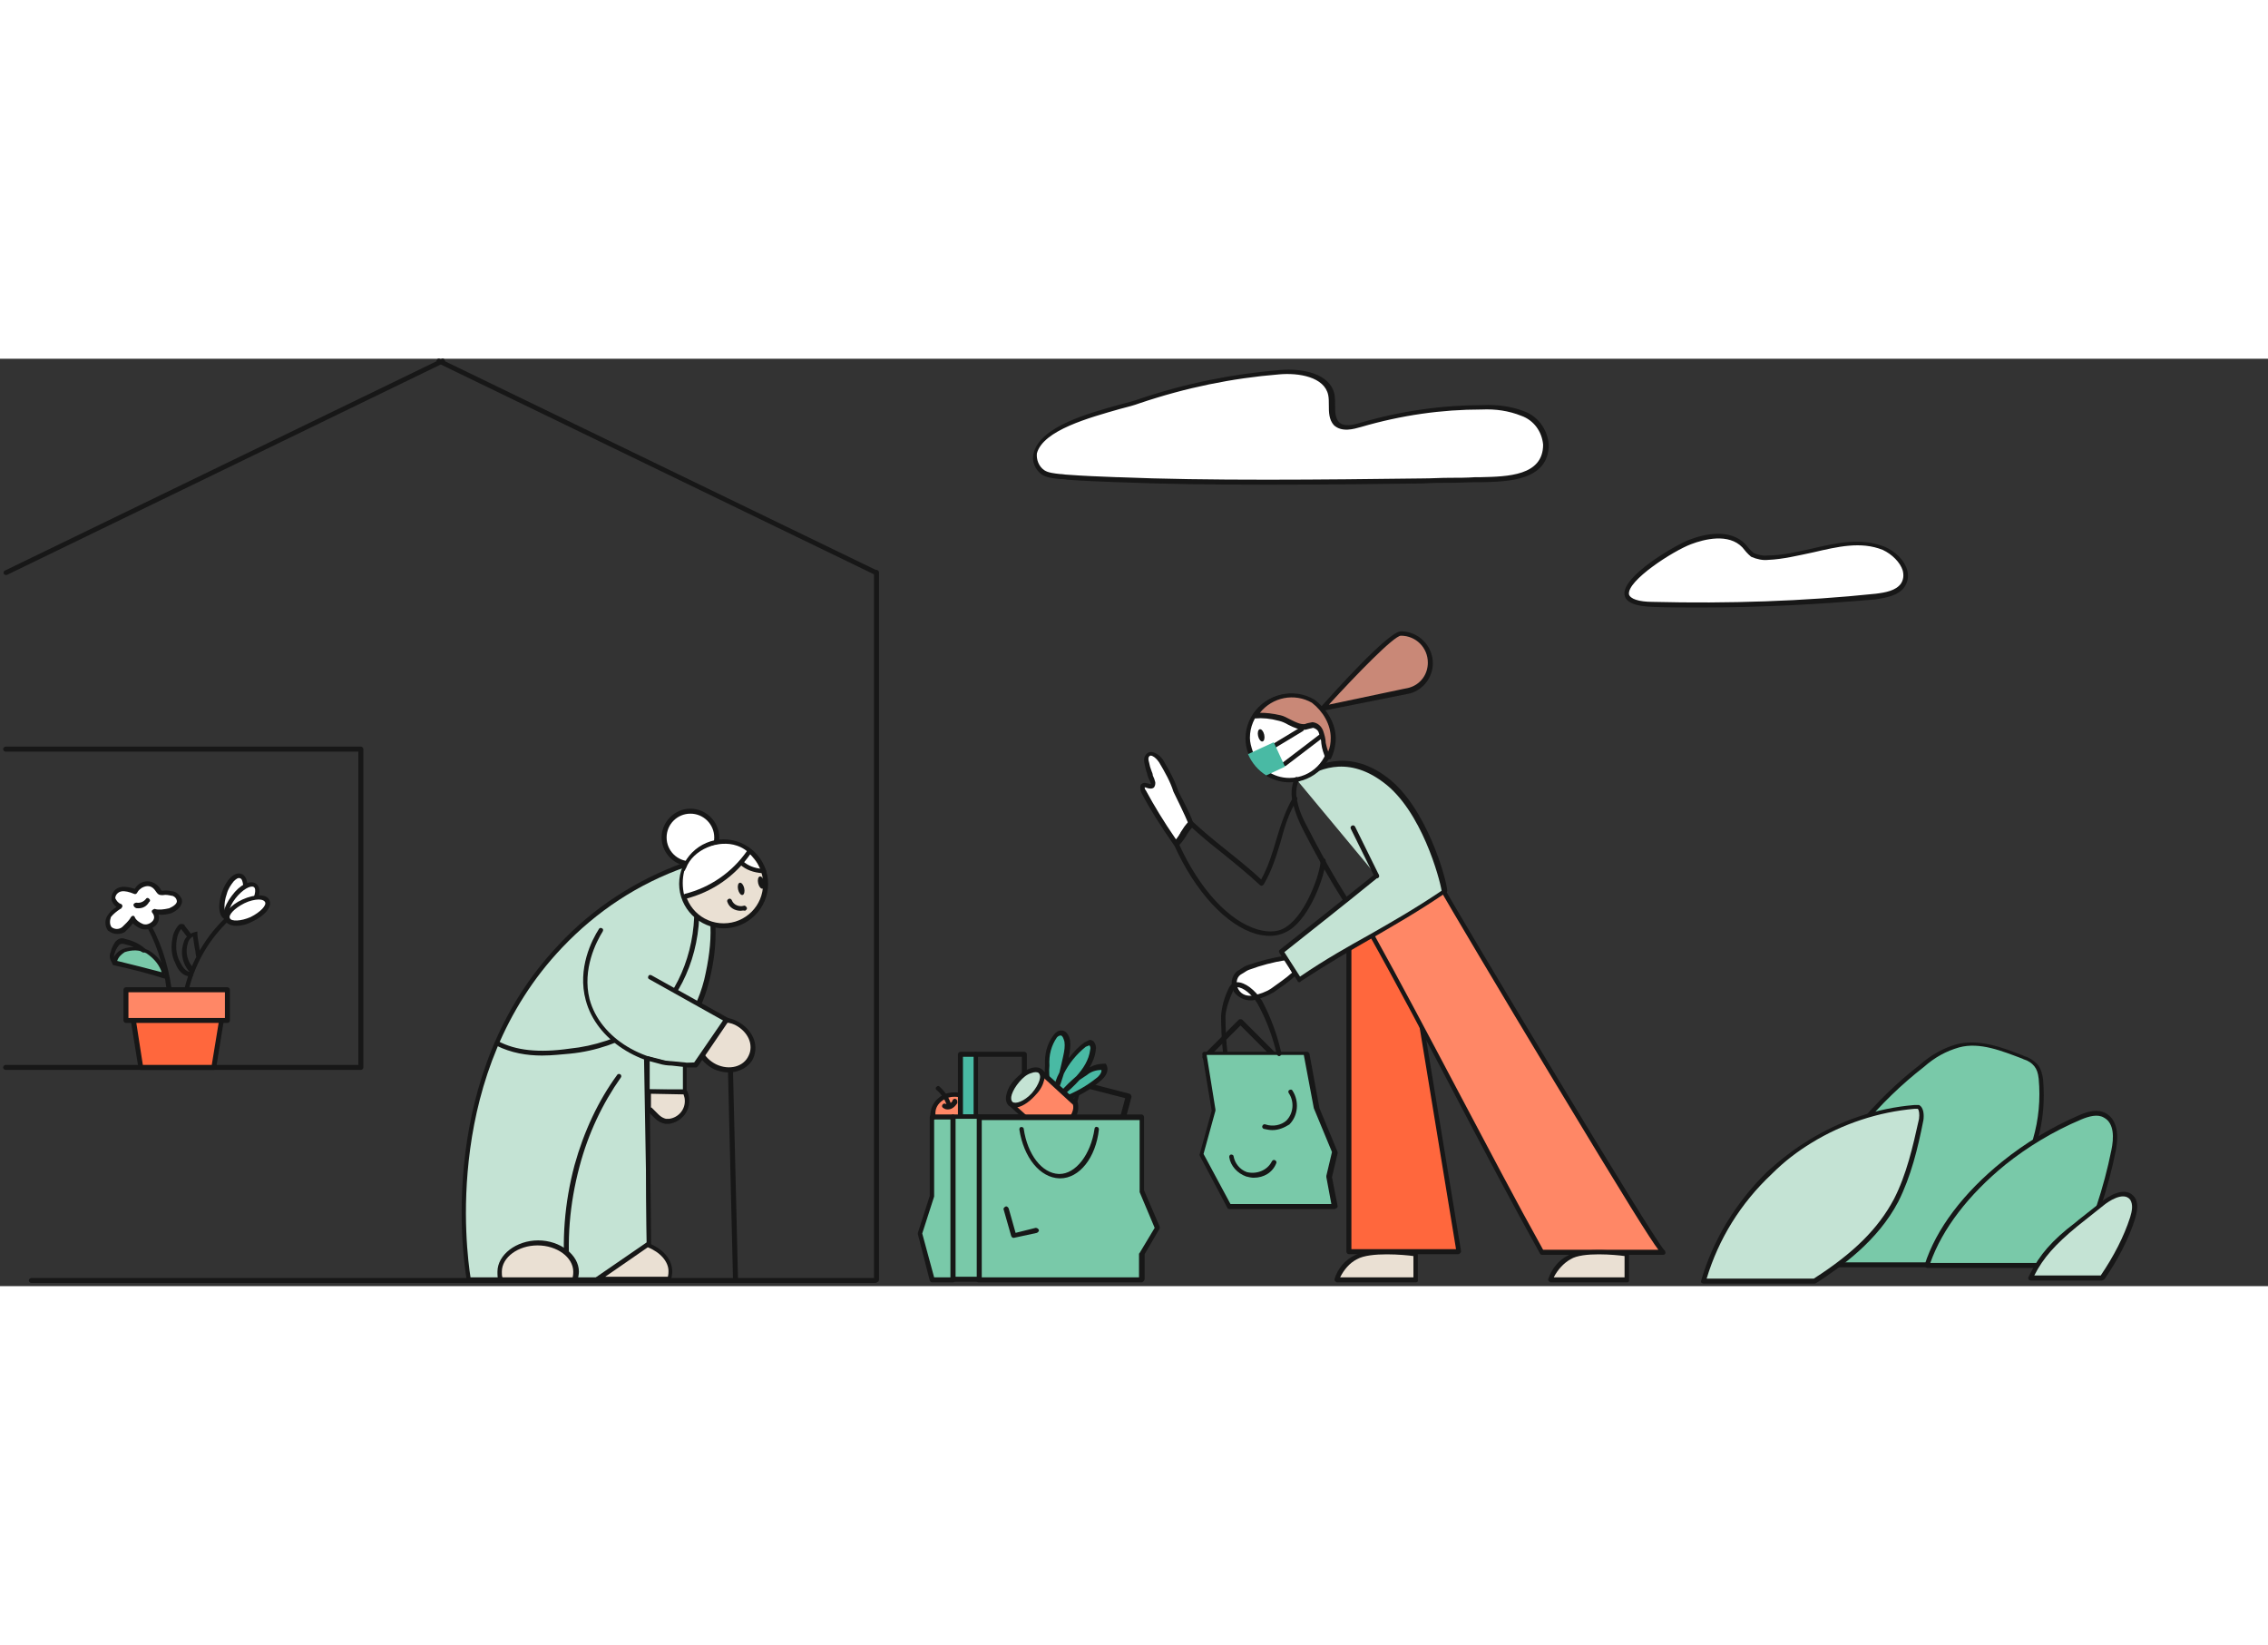 <svg width="342" height="248" viewBox="0 0 362 148" fill="none" xmlns="http://www.w3.org/2000/svg">
<rect x="0" y="0" width="362" height="148" fill="#333333" stroke="none"/>
<g id="neighbour 1">
<g>
<g id="Page 1">
<g id="Artboard">
<g id="neighbour">
<g id="groceries">
<path id="Shape" d="M163.5 121.4H155.7C155.5 121.4 155.3 121.2 155.3 121V111C155.3 110.8 155.5 110.6 155.7 110.6H163.5C163.7 110.6 163.9 110.8 163.9 111V121C163.9 121.2 163.7 121.4 163.5 121.4ZM156.1 120.6H163.1V111.4H156.1V120.6Z" fill="#171717"/>
<path id="Shape_2" d="M178.2 125.2C178.1 125.2 178.1 125.2 178.2 125.2L170.4 123.2C170.3 123.2 170.2 123.1 170.2 123C170.2 122.9 170.1 122.8 170.2 122.7L172.1 115.6C172.2 115.4 172.4 115.3 172.6 115.3L180.3 117.3C180.5 117.4 180.6 117.6 180.6 117.8L178.7 124.9C178.5 125 178.3 125.2 178.2 125.2ZM170.9 122.5L177.9 124.3L179.6 118L172.6 116.2L170.9 122.5Z" fill="#171717"/>
<g id="Group">
<path id="Path" d="M167.3 115.7C167.2 114.8 167.1 113.8 167.2 112.9C167.1 111.2 167.5 109.6 168.5 108.2C168.7 107.9 169 107.7 169.4 107.7C170 107.7 170.3 108.4 170.4 109C170.5 109.8 170.4 110.6 170.2 111.4C169.8 113.3 169.3 115.1 168.6 116.9C169.2 114 170.8 111.4 173.2 109.5C173.4 109.4 173.6 109.3 173.8 109.2C174.3 109.2 174.5 109.9 174.4 110.4C174 113.3 171.7 115.4 169.5 117.4C170.6 116.1 171.9 114.9 173.3 114C174.1 113.4 175.1 113.1 176.1 113.1C176.5 113.8 175.9 114.6 175.3 115.1C173.7 116.4 171.9 117.4 169.9 118.2" fill="#49BAA4"/>
<path id="Path_2" d="M170 118.5L169.7 117.8C171.8 117 173.5 116 175 114.8C175.2 114.7 175.9 114 175.8 113.5C174.9 113.5 174.1 113.8 173.5 114.3C173.1 114.6 172.7 114.8 172.3 115.1C171.5 116 170.6 116.8 169.7 117.6L169.2 117.1C170 116.1 170.9 115.3 171.8 114.5C172.9 113.3 173.8 111.9 174 110.3C174.1 110 174 109.7 173.9 109.6C173.9 109.6 173.9 109.6 173.8 109.6L173.3 109.8C171.8 111 170.6 112.5 169.8 114.1C169.5 115.1 169.2 116 168.8 117L168.1 116.8C168.3 115.8 168.6 114.8 169.1 113.9C169.3 113.1 169.5 112.2 169.7 111.3C169.9 110.4 170 109.7 169.9 109C169.8 108.6 169.6 108 169.3 108C169.1 108 168.9 108.1 168.7 108.3C167.8 109.6 167.4 111.1 167.5 112.8C167.4 113.7 167.5 114.6 167.6 115.6L166.9 115.7C166.8 114.7 166.7 113.7 166.8 112.8C166.7 111 167.1 109.3 168.2 107.9C168.5 107.5 168.9 107.2 169.4 107.2C170.1 107.2 170.6 107.8 170.8 108.8C170.9 109.6 170.8 110.4 170.6 111.4C170.6 111.5 170.6 111.6 170.6 111.6C171.3 110.7 172.1 109.8 173.1 109.1L173.9 108.7C174.2 108.7 174.4 108.8 174.6 109C174.9 109.4 175 109.9 174.9 110.3C174.8 111.3 174.4 112.3 173.9 113.1C174.6 112.7 175.4 112.5 176.3 112.5H176.5L176.6 112.7C177 113.4 176.7 114.4 175.7 115.2C174 116.7 172.2 117.7 170 118.5Z" fill="#171717"/>
</g>
<g id="Group_2">
<path id="Path_3" d="M166.2 113.9L171.4 118.6C172.1 119.2 171.6 120.9 170.3 122.4C169 123.9 167.4 124.5 166.7 123.8L161.5 119.1L166.2 113.9Z" fill="#FF8766"/>
<path id="Shape_3" d="M167.5 124.5C167.1 124.5 166.7 124.4 166.5 124.1L161.3 119.4C161.2 119.3 161.2 119.2 161.2 119.1C161.2 119 161.2 118.9 161.3 118.8L166 113.6C166.1 113.4 166.4 113.4 166.5 113.6L171.7 118.3C172 118.5 172.1 118.8 172.1 119.3C172.2 120.2 171.6 121.5 170.6 122.7C169.6 123.7 168.5 124.4 167.5 124.5ZM162 119.1L166.9 123.5C167 123.6 167.2 123.7 167.5 123.7C168.2 123.7 169.2 123.1 170 122.1C170.8 121.1 171.4 120 171.3 119.3C171.3 119.1 171.2 118.9 171.1 118.9L166.2 114.4L162 119.1Z" fill="#171717"/>
</g>
<g id="Group_3">
<path id="Oval" d="M164.966 117.403C166.264 115.97 166.751 114.298 166.055 113.668C165.359 113.037 163.743 113.688 162.446 115.121C161.148 116.554 160.661 118.227 161.357 118.857C162.053 119.487 163.669 118.836 164.966 117.403Z" fill="#C4E3D4"/>
<path id="Shape_4" d="M162 119.5C161.6 119.5 161.3 119.4 161 119.2C160.6 118.8 160.4 118.1 160.7 117.2C160.9 116.4 161.4 115.6 162.1 114.9C162.8 114.2 163.5 113.6 164.3 113.3C165.1 113 165.8 113 166.3 113.4C166.7 113.8 166.9 114.5 166.6 115.3C166.4 116.1 165.9 116.9 165.2 117.6C164.1 118.8 162.9 119.5 162 119.5ZM162.7 115.4C162.1 116.1 161.7 116.8 161.5 117.4C161.3 118 161.4 118.4 161.6 118.6C162.1 119 163.5 118.5 164.7 117.2C165.3 116.5 165.7 115.8 165.9 115.2C166.1 114.6 166 114.2 165.8 114C165.6 113.8 165.1 113.8 164.6 114C163.9 114.2 163.3 114.7 162.7 115.4Z" fill="#171717"/>
</g>
<path id="Path_4" d="M149.3 118.8C149.6 118.3 150.1 118 150.6 117.8C150.9 117.7 151.2 117.7 151.5 117.7C152 117.7 152.9 117.7 153.3 117.7C153.4 118.8 153 119.9 153 121C151.8 121.1 150.5 121 149.3 120.9C148.1 120.7 148.8 119.5 149.3 118.8Z" fill="#FF8766"/>
<g id="Group_4">
<path id="Rectangle" d="M155.7 111H153.3V121H155.7V111Z" fill="#49BAA4"/>
<path id="Shape_5" d="M155.7 121.4H153.3C153.1 121.4 152.9 121.2 152.9 121V111C152.9 110.8 153.1 110.6 153.3 110.6H155.7C155.9 110.6 156.1 110.8 156.1 111V121C156.1 121.2 155.9 121.4 155.7 121.4ZM153.7 120.6H155.4V111.4H153.7V120.6Z" fill="#171717"/>
</g>
<g id="Group_5">
<path id="Path_5" d="M182.2 147H156.2V121H182.2V132.8L184.7 138.7L182.2 142.9V147Z" fill="#79C9A9"/>
<path id="Shape_6" d="M182.2 147.4H156.2C156 147.4 155.8 147.2 155.8 147V121C155.8 120.8 156 120.6 156.2 120.6H182.2C182.4 120.6 182.6 120.8 182.6 121V132.7L185.1 138.5C185.1 138.6 185.1 138.7 185.1 138.8L182.7 142.9V146.9C182.6 147.2 182.4 147.4 182.2 147.4ZM156.6 146.6H181.8V142.9C181.8 142.8 181.8 142.8 181.9 142.7L184.3 138.7L181.9 133V132.9V121.5H156.7V146.6H156.6Z" fill="#171717"/>
</g>
<g id="Group_6">
<path id="Rectangle_2" d="M156.2 121H152.1V146.9H156.2V121Z" fill="#79C9A9"/>
<path id="Shape_7" d="M156.2 147.3H152.1C151.9 147.3 151.7 147.1 151.7 146.9V121C151.7 120.8 151.9 120.6 152.1 120.6H156.2C156.4 120.6 156.6 120.8 156.6 121V146.9C156.6 147.1 156.4 147.3 156.2 147.3ZM152.5 146.5H155.9V121.3H152.5V146.5Z" fill="#171717"/>
</g>
<g id="Group_7">
<path id="Path_6" d="M152.1 147H148.8L146.9 139.6L148.8 133.6V121H152.1V147Z" fill="#79C9A9"/>
<path id="Shape_8" d="M152.1 147.4H148.8C148.6 147.4 148.5 147.3 148.4 147.1L146.5 139.7C146.5 139.6 146.5 139.6 146.5 139.5L148.4 133.6V121C148.4 120.8 148.6 120.6 148.8 120.6H152.1C152.3 120.6 152.5 120.8 152.5 121V147C152.5 147.2 152.3 147.4 152.1 147.4ZM149.1 146.6H151.7V121.4H149.1V133.6V133.7L147.2 139.6L149.1 146.6Z" fill="#171717"/>
</g>
<path id="Path_7" d="M169.2 130.8H169.1C166 130.7 163.4 127.5 162.7 123C162.7 122.8 162.8 122.6 163 122.6C163.2 122.6 163.4 122.7 163.4 122.9C164 127 166.3 130 169 130.1H169.1C171.7 130.1 174.1 127 174.7 122.9C174.7 122.7 174.9 122.5 175.1 122.6C175.3 122.6 175.4 122.8 175.4 123C174.9 127.5 172.3 130.8 169.2 130.8Z" fill="#171717"/>
<path id="Path_8" d="M161.8 140.3C161.6 140.3 161.5 140.2 161.4 140L160.2 135.8C160.1 135.6 160.3 135.4 160.5 135.3C160.7 135.2 160.9 135.4 161 135.6L162.1 139.5L165.3 138.7C165.5 138.7 165.7 138.8 165.8 139C165.9 139.2 165.7 139.4 165.5 139.5L161.8 140.3C161.8 140.3 161.9 140.3 161.8 140.3Z" fill="#171717"/>
<path id="Path_9" d="M148.9 121.5C148.7 121.5 148.5 121.3 148.5 121.1V120.5C148.6 119.4 149.1 118.5 149.9 117.9C150.7 117.2 151.8 117 152.9 117.1C153.1 117.1 153.2 117.3 153.2 117.5C153.2 117.7 153 117.9 152.8 117.8C151.9 117.7 151.1 117.9 150.4 118.4C149.7 118.9 149.3 119.6 149.3 120.4V121C149.3 121.3 149.1 121.5 148.9 121.5Z" fill="#171717"/>
<path id="Path_10" d="M151.3 119.8C151.1 119.8 150.9 119.8 150.6 119.6C150.4 119.5 150.3 119.3 150.4 119.1C150.5 118.9 150.7 118.8 150.9 118.9C151.3 119.1 151.7 118.9 152 118.5C152 118.3 152.2 118.1 152.4 118.1C152.6 118.1 152.8 118.3 152.8 118.5V118.6C152.8 118.7 152.8 118.7 152.8 118.8C152.4 119.4 151.9 119.8 151.3 119.8Z" fill="#171717"/>
<path id="Path_11" d="M151.6 119.7C151.4 119.7 151.3 119.6 151.2 119.4C150.9 118.3 150.3 117.4 149.5 116.7C149.3 116.6 149.3 116.3 149.5 116.2C149.6 116 149.9 116 150 116.2C150.9 117 151.6 118.1 151.9 119.3C152 119.4 151.9 119.6 151.6 119.7C151.6 119.7 151.7 119.7 151.6 119.7Z" fill="#171717"/>
</g>
<g id="house">
<path id="Path_12" d="M139.9 147.4C139.7 147.4 139.5 147.2 139.5 147V34.1C139.5 33.9 139.7 33.7 139.9 33.7C140.1 33.7 140.3 33.9 140.3 34.1V147C140.3 147.2 140.1 147.4 139.9 147.4Z" fill="#171717"/>
<g id="house 2">
<path id="Path_13" d="M0.9 34.5C0.8 34.5 0.6 34.4 0.6 34.3C0.5 34.1 0.6 33.9 0.8 33.8L70.5 1.30385e-07C70.7 -0.1 70.9 1.78814e-07 71 0.2C71.1 0.4 71 0.6 70.8 0.7L1.1 34.5C1 34.5 1 34.5 0.9 34.5Z" fill="#171717"/>
<path id="Path_14" d="M139.9 34.5C139.8 34.5 139.8 34.5 139.7 34.5L69.9 0.7C69.7 0.6 69.6 0.4 69.7 0.2C69.8 1.78814e-07 70 -0.1 70.2 1.30385e-07L140 33.8C140.2 33.9 140.3 34.1 140.2 34.3C140.2 34.4 140 34.5 139.9 34.5Z" fill="#171717"/>
<path id="Path_15" d="M139.7 147.5H5C4.8 147.5 4.6 147.3 4.6 147.1C4.6 146.9 4.8 146.7 5 146.7H139.7C139.9 146.7 140.1 146.9 140.1 147.1C140.1 147.3 139.9 147.5 139.7 147.5Z" fill="#171717"/>
<path id="Path_16" d="M57.6 113.5H0.9C0.7 113.5 0.5 113.3 0.5 113.1C0.5 112.9 0.7 112.7 0.9 112.7H57.2V62.7H0.9C0.7 62.7 0.5 62.5 0.5 62.3C0.5 62.1 0.7 61.9 0.9 61.9H57.6C57.8 61.9 58 62.1 58 62.3V113.1C58 113.3 57.8 113.5 57.6 113.5Z" fill="#171717"/>
<g id="plant">
  <g id="Group_8">
  <path id="Path_17" d="M34.1 113.1H22.5L20.5 100.7H36.1L34.1 113.1Z" fill="#FF673D"/>
  <path id="Shape_9" d="M34.1 113.5H22.5C22.3 113.5 22.2 113.4 22.1 113.2L20.1 100.8C20.1 100.7 20.1 100.6 20.2 100.5C20.3 100.4 20.4 100.4 20.5 100.4H36.1C36.2 100.4 36.3 100.4 36.4 100.5C36.5 100.6 36.5 100.7 36.5 100.8L34.5 113.2C34.4 113.3 34.3 113.5 34.1 113.5ZM22.8 112.7H33.8L35.7 101.1H21L22.8 112.7Z" fill="#171717"/>
  </g>
  <g id="Group_9">
  <path id="Rectangle_3" d="M36.3 100.7H20.1V105.6H36.3V100.7Z" fill="#FF8766"/>
  <path id="Shape_10" d="M36.3 106H20.1C19.9 106 19.7 105.8 19.7 105.6V100.7C19.7 100.5 19.9 100.3 20.1 100.3H36.3C36.5 100.3 36.7 100.5 36.7 100.7V105.6C36.7 105.8 36.5 106 36.3 106ZM20.5 105.2H35.9V101.1H20.5V105.2Z" fill="#171717"/>
  </g>
  <path id="Path_18" d="M29.9 100.8C29.9 100.8 29.8 100.8 29.9 100.8C29.6 100.7 29.5 100.5 29.5 100.3C30.6 96 32.9 92.1 36.1 89.1C36.3 89 36.5 89 36.6 89.1C36.7 89.3 36.7 89.5 36.6 89.6C33.5 92.5 31.3 96.2 30.2 100.4C30.2 100.7 30.1 100.8 29.9 100.8Z" fill="#171717"/>
  <g id="Group_10">
  <path id="Oval_2" d="M38.813 86.349C39.437 84.519 39.266 82.805 38.429 82.519C37.593 82.234 36.409 83.485 35.784 85.315C35.16 87.144 35.331 88.859 36.168 89.144C37.004 89.43 38.188 88.178 38.813 86.349Z" fill="white"/>
  <path id="Shape_11" d="M36.4 89.6C36.3 89.6 36.2 89.6 36 89.5C34.9 89.1 34.7 87.3 35.4 85.2C35.7 84.3 36.2 83.4 36.7 82.9C37.3 82.3 37.9 82 38.5 82.2C39.1 82.4 39.4 83 39.5 83.9C39.6 84.7 39.4 85.6 39.1 86.6C38.6 88.3 37.4 89.6 36.4 89.6ZM36.2 85.4C35.6 87.1 35.8 88.6 36.3 88.8C36.8 89 37.9 87.9 38.5 86.2C38.8 85.4 38.9 84.5 38.8 83.9C38.7 83.3 38.6 83 38.3 82.9C38 82.8 37.7 83 37.3 83.4C36.9 83.9 36.4 84.6 36.2 85.4Z" fill="#171717"/>
  </g>
  <g id="Group_11">
  <path id="Oval_3" d="M39.856 87.78C41.021 86.237 41.394 84.555 40.689 84.022C39.984 83.49 38.468 84.308 37.303 85.851C36.137 87.393 35.764 89.075 36.469 89.608C37.174 90.14 38.691 89.322 39.856 87.78Z" fill="white"/>
  <path id="Shape_12" d="M37 90.2C36.7 90.2 36.5 90.1 36.2 90C35.3 89.3 35.6 87.5 37 85.7C38.3 83.9 40 83.1 40.9 83.8C41.8 84.5 41.5 86.3 40.1 88.1C39.2 89.4 37.9 90.2 37 90.2ZM37.6 86.1C36.5 87.5 36.2 89 36.7 89.3C37.2 89.6 38.5 89 39.6 87.5C40.7 86.1 41 84.6 40.5 84.3C40 84 38.7 84.7 37.6 86.1Z" fill="#171717"/>
  </g>
  <g id="Group_12">
  <path id="Oval_4" d="M40.182 89.462C41.931 88.639 43.044 87.323 42.667 86.524C42.291 85.724 40.568 85.743 38.819 86.567C37.07 87.39 35.957 88.706 36.334 89.505C36.71 90.305 38.433 90.285 40.182 89.462Z" fill="white"/>
  <path id="Shape_13" d="M37.7 90.5C36.9 90.5 36.2 90.2 36 89.7C35.5 88.7 36.7 87.2 38.7 86.3C40.7 85.4 42.6 85.4 43 86.4C43.5 87.4 42.3 88.9 40.3 89.8C39.4 90.3 38.5 90.5 37.7 90.5ZM41.3 86.3C40.7 86.3 39.8 86.5 39 86.9C37.4 87.7 36.4 88.8 36.7 89.3C36.9 89.8 38.4 89.8 40 89.1C41.6 88.3 42.6 87.2 42.3 86.7C42.2 86.5 41.9 86.3 41.3 86.3Z" fill="#171717"/>
  </g>
  <path id="Path_19" d="M27 101C26.8 101 26.7 100.9 26.6 100.7C26.1 96.6 24.8 92.8 22.9 89.7C22.8 89.5 22.8 89.3 23 89.2C23.2 89.1 23.4 89.1 23.5 89.3C25.5 92.6 26.8 96.4 27.4 100.6C27.4 100.8 27.3 100.9 27 101Z" fill="#171717"/>
  <path id="Path_20" d="M30.6 98.2C29.2 96.9 28.7 95 29.3 93.2C29.5 92.3 30.3 91.7 31.1 91.5L31.5 91.4V91.8C31.5 92.2 31.8 93.7 31.9 94.5C32 94.8 32 95.1 32 95.3L31.3 95.4C31.3 95.2 31.2 95 31.2 94.6C31 93.7 30.9 92.8 30.8 92.2C30.4 92.4 30.1 92.8 30 93.2C29.5 94.7 29.9 96.4 31.1 97.4L30.6 98.2Z" fill="#171717"/>
  <path id="Path_21" d="M30.6 98.6C29.1 98.6 28.4 97.5 28 96.5C27.3 95.2 27.3 93.7 27.5 92.7C27.6 91.8 27.9 91.1 28.5 90.4C28.7 90.2 28.8 90.2 29 90.2C29.4 90.2 29.5 90.4 29.5 90.5L30.5 91.8L29.9 92.3L28.9 91C28.5 91.5 28.3 92.1 28.2 92.8C28 94.1 28.2 95.3 28.7 96.2C29.3 97.4 29.8 97.9 30.7 97.9V98.6H30.6Z" fill="#171717"/>
  <g id="Group_13">
  <path id="Path_22" d="M26.3 97.7C26.4 97.7 26.3 97.8 26.2 97.8C26.1 97.8 26.1 97.7 26.1 97.6C25.6 96.4 24.8 95.4 23.6 94.7C22.4 94.1 21.1 94 19.8 94.5C19 94.8 18.4 95.5 18.3 96.4C21 97 23.7 97.7 26.3 98.5" fill="#79C9A9"/>
  <path id="Shape_14" d="M26.3 98.9H26.2C23.7 98.1 21 97.4 18.2 96.8C18 96.8 17.9 96.6 17.9 96.4C18 95.4 18.7 94.6 19.6 94.2C21 93.7 22.4 93.8 23.7 94.4C24.9 95.1 25.8 96.1 26.3 97.4C26.4 97.4 26.4 97.5 26.5 97.5C26.6 97.6 26.6 97.7 26.6 97.8C26.6 98 26.5 98.2 26.3 98.2C26.5 98.3 26.6 98.5 26.5 98.7C26.6 98.8 26.5 98.9 26.3 98.9ZM18.7 96.1C21.2 96.7 23.5 97.3 25.8 97.9C25.8 97.8 25.7 97.7 25.7 97.6C25.2 96.4 24.4 95.6 23.4 94.9C22.3 94.3 21.1 94.3 19.9 94.7C19.3 95.1 18.9 95.5 18.7 96.1Z" fill="#171717"/>
  </g>
  <path id="Path_23" d="M18.2 96.6C18.1 96.6 18 96.5 17.9 96.4C17.5 95.9 17.4 95.2 17.7 94.6C17.8 94.1 18 93.7 18.3 93.2C18.7 92.6 19.4 92.3 20 92.6C21.3 92.9 22.3 93.4 23.1 94.1C23.3 94.2 23.3 94.5 23.2 94.6C23.1 94.8 22.8 94.8 22.7 94.7C21.9 94.1 21.1 93.7 19.8 93.4C19.4 93.3 19.1 93.4 18.9 93.7C18.6 94.1 18.4 94.5 18.3 94.9C18.1 95.3 18.2 95.7 18.4 96C18.5 96.2 18.5 96.4 18.3 96.5C18.4 96.6 18.3 96.6 18.2 96.6Z" fill="#171717"/>
  <g id="Group_14">
  <path id="Path_24" d="M19.1 87.6C18.5 88 17.9 88.4 17.5 89C17.1 89.6 17.1 90.4 17.5 91C18.1 91.5 19 91.6 19.7 91.1C20.3 90.6 20.9 90 21.2 89.3C21.5 89.9 22.1 90.4 22.7 90.6C23.4 90.8 24.1 90.6 24.6 90.1C25.1 89.6 25.1 88.8 24.6 88.2C25.4 88.4 26.3 88.3 27.1 88.1C27.9 87.8 28.8 87.1 28.6 86.3C28.4 85.8 28 85.4 27.5 85.3C27 85.2 26.5 85.1 26 85.2C25.8 85.2 25.6 85.2 25.5 85.1C25.4 85 25.3 84.9 25.2 84.7C24.7 83.8 23.5 83.4 22.5 84C22.1 84.2 21.8 84.6 21.6 85C20.9 84.7 20.1 84.5 19.4 84.6C18.6 84.7 18 85.4 18.1 86.2C18.3 86.7 18.7 87.2 19.2 87.4" fill="white"/>
  <path id="Shape_15" d="M18.7 91.8C18.2 91.8 17.7 91.6 17.3 91.3C17.3 91.3 17.2 91.3 17.2 91.2C16.7 90.5 16.7 89.5 17.2 88.8C17.6 88.2 18.1 87.8 18.6 87.5C18.2 87.2 17.9 86.7 17.8 86.4V86.3C17.7 85.3 18.4 84.4 19.4 84.3C20.1 84.2 20.9 84.4 21.5 84.6C21.7 84.3 22 83.9 22.4 83.7C22.9 83.4 23.6 83.3 24.2 83.5C24.8 83.7 25.3 84.1 25.6 84.6C25.7 84.8 25.7 84.8 25.8 84.9H26C26.5 84.8 27 84.9 27.6 85C28.2 85.1 28.7 85.6 29 86.2C29.3 87.2 28.3 88.1 27.3 88.5C26.6 88.7 25.9 88.8 25.3 88.7C25.5 89.3 25.3 89.9 24.9 90.4C24.3 91 23.4 91.2 22.6 91C22.1 90.8 21.6 90.5 21.2 90.1C20.8 90.7 20.3 91.1 19.9 91.5C19.6 91.7 19.1 91.8 18.7 91.8ZM17.8 90.7C18.3 91.1 19 91.1 19.5 90.7C19.9 90.3 20.6 89.7 20.9 89.1C21 89 21.1 88.9 21.2 88.9C21.4 88.9 21.5 89 21.5 89.1C21.7 89.6 22.3 90 22.8 90.2C23.3 90.4 23.9 90.2 24.3 89.8C24.7 89.4 24.7 88.9 24.3 88.4C24.2 88.3 24.2 88.1 24.3 88C24.4 87.9 24.6 87.8 24.7 87.8C25.3 88 26.1 87.9 27 87.7C27.7 87.4 28.4 86.9 28.2 86.4C28.1 86 27.7 85.7 27.4 85.7C26.9 85.6 26.5 85.5 26 85.6C25.7 85.6 25.4 85.6 25.2 85.4C25.1 85.3 25 85.2 24.8 84.9C24.6 84.6 24.3 84.3 23.9 84.2C23.5 84.1 23.1 84.2 22.7 84.4C22.4 84.6 22.1 84.8 21.9 85.2C21.8 85.4 21.6 85.5 21.4 85.4C20.7 85.1 19.9 84.9 19.4 85C18.8 85.1 18.4 85.6 18.4 86.1C18.6 86.5 18.9 86.9 19.3 87C19.5 87.1 19.6 87.3 19.5 87.5C19.5 87.5 19.5 87.6 19.4 87.6C19.4 87.7 19.3 87.8 19.2 87.8C18.6 88.2 18.1 88.6 17.7 89.1C17.5 89.7 17.5 90.3 17.8 90.7Z" fill="#171717"/>
  </g>
  <path id="Path_25" d="M22.1 87.7C21.9 87.7 21.7 87.7 21.6 87.6C21.4 87.5 21.3 87.3 21.3 87.1C21.4 86.9 21.6 86.8 21.8 86.8C22.3 86.9 22.9 86.7 23.3 86.2C23.4 86 23.7 86 23.8 86.2C24 86.3 24 86.6 23.8 86.7C23.4 87.4 22.8 87.7 22.1 87.7Z" fill="#171717"/>
  </g>
</g>
</g>
<g id="girl">
<path id="Shape_16" d="M197.5 117C197.4 117 197.3 117 197.2 116.9L192 111.7C191.9 111.6 191.9 111.3 192 111.2L197.7 105.5C197.8 105.4 197.9 105.4 198 105.4C198.1 105.4 198.2 105.4 198.3 105.5L203.5 110.7C203.6 110.8 203.6 111.1 203.5 111.2L197.8 116.9C197.7 117 197.6 117 197.5 117ZM192.9 111.5L197.5 116.1L202.6 111L198 106.4L192.9 111.5Z" fill="#171717"/>
<path id="Path_26" d="M198.6 125.6C198.4 125.6 198.3 125.5 198.2 125.3L197 121.1C196.9 120.9 197.1 120.7 197.3 120.6C197.5 120.5 197.7 120.7 197.8 120.9L198.9 124.8L202.1 124C202.3 124 202.5 124.1 202.6 124.3C202.6 124.5 202.5 124.7 202.3 124.8L198.6 125.6C198.6 125.6 198.7 125.6 198.6 125.6Z" fill="#171717"/>
<g id="Group_15">
<path id="Path_27" d="M215.3 94V142.5H232.8L224 89.1" fill="#FF673D"/>
<path id="Path_28" d="M232.8 142.9H215.3C215.1 142.9 214.9 142.7 214.9 142.5V94C214.9 93.8 215.1 93.6 215.3 93.6C215.5 93.6 215.7 93.8 215.7 94V142.1H232.4L223.7 89.1C223.7 88.9 223.8 88.7 224 88.7C224.2 88.7 224.4 88.8 224.4 89L233.2 142.4C233.2 142.5 233.2 142.6 233.1 142.7C233 142.8 232.9 142.9 232.8 142.9Z" fill="#171717"/>
</g>
<g id="Group_16">
<path id="Path_29" d="M229.9 84.1C232.4 88.6 264.6 142.6 265.5 142.6H246.1C237.1 126.5 227.8 107.7 218.7 91.5" fill="#FF8766"/>
<path id="Path_30" d="M265.5 143H246.1C246 143 245.8 142.9 245.8 142.8C241.4 134.9 236.8 126.2 232.4 117.8C227.8 109 223 99.9 218.4 91.7C218.3 91.5 218.4 91.3 218.5 91.2C218.7 91.1 218.9 91.2 219 91.3C223.6 99.6 228.4 108.7 233 117.4C237.4 125.7 241.9 134.3 246.3 142.2H264.7C263.4 140.5 259.7 134.6 248 115.2C239.6 101.3 230.9 86.6 229.6 84.3C229.5 84.1 229.6 83.9 229.7 83.8C229.9 83.7 230.1 83.8 230.2 83.9C233.3 89.5 263.9 140.5 265.6 142.2C265.7 142.3 265.8 142.4 265.8 142.5C265.9 142.8 265.7 143 265.5 143Z" fill="#171717"/>
</g>
<g id="Group_17">
<path id="Path_31" d="M205 95.6C203 95.9 201.1 96.4 199.2 97.1C198.7 97.3 198.2 97.7 197.7 98C196.8 98.7 196.7 100 197.3 100.9C197.9 101.8 199 102.2 200.1 102C201.1 101.8 202.1 101.4 203 100.9C204.2 100.1 205.4 99.3 206.4 98.3" fill="white"/>
<path id="Path_32" d="M199.6 102.4C198.6 102.4 197.6 101.9 197 101.1C196.3 100 196.5 98.5 197.5 97.7C197.7 97.6 197.9 97.5 198 97.4C198.3 97.2 198.7 96.9 199.1 96.8C201.1 96.1 203 95.6 205 95.3C205.2 95.3 205.4 95.4 205.4 95.6C205.4 95.8 205.3 96 205.1 96C203.2 96.3 201.3 96.8 199.4 97.5C199.1 97.6 198.8 97.8 198.5 98C198.3 98.1 198.2 98.2 198 98.3C197.3 98.8 197.2 99.9 197.7 100.7C198.2 101.5 199.1 101.8 200.1 101.6C201 101.4 202 101.1 202.9 100.5C204 99.7 205.2 98.9 206.2 98C206.3 97.9 206.6 97.9 206.7 98C206.8 98.1 206.8 98.4 206.7 98.5C205.7 99.5 204.4 100.3 203.3 101.1C202.3 101.7 201.2 102.1 200.3 102.3C200 102.4 199.8 102.4 199.6 102.4Z" fill="#171717"/>
</g>
<g id="Group_18">
<path id="Path_33" d="M219.7 82.5C213.6 87.4 210.6 89.8 204.5 94.6L207.4 99.1C216.1 93.3 221.9 90.8 230.5 85C230.4 83.7 227.4 71.9 221 67.2C213.6 61.6 207.9 66.8 206.9 67.1" fill="#C4E3D4"/>
<path id="Path_34" d="M207.4 99.5C207.4 99.5 207.3 99.5 207.4 99.5C207.2 99.5 207.1 99.4 207.1 99.3L204.2 94.8C204.1 94.6 204.1 94.4 204.3 94.3C210.4 89.5 213.5 87 219.5 82.2C219.7 82.1 219.9 82.1 220 82.3C220.1 82.5 220.1 82.7 219.9 82.8C214 87.6 210.9 90 205 94.7L207.5 98.6C211.6 95.8 215.2 93.8 218.6 91.9C222.1 89.9 225.8 87.8 230.1 84.9C229.8 83 226.9 72.1 220.8 67.6C214.7 63 209.9 65.9 207.9 67.1C207.5 67.3 207.3 67.5 207.1 67.5C206.9 67.6 206.7 67.4 206.6 67.2C206.5 67 206.7 66.8 206.9 66.7C207 66.7 207.3 66.5 207.6 66.3C209.6 65.1 214.9 61.9 221.4 66.8C227.7 71.5 230.9 83.1 231 84.9C231 85 230.9 85.2 230.8 85.2C226.4 88.2 222.7 90.3 219.1 92.4C215.6 94.4 212 96.5 207.7 99.3C207.5 99.5 207.5 99.5 207.4 99.5Z" fill="#171717"/>
</g>
<g id="Group_19">
<path id="Path_35" d="M212.5 60.5C212.5 64.2 209.5 67.2 205.8 67.2C203 67.2 200.6 65.5 199.6 62.9C199.3 62.1 199.1 61.3 199.1 60.5C199.1 56.8 202.1 53.8 205.8 53.8C209.6 53.9 212.5 56.9 212.5 60.5Z" fill="white"/>
<path id="Shape_17" d="M205.8 67.6C202.9 67.6 200.3 65.8 199.3 63.1C198.9 62.2 198.8 61.3 198.8 60.6C198.8 56.7 202 53.5 205.9 53.5C209.9 53.6 213 56.7 213 60.6C212.9 64.4 209.7 67.6 205.8 67.6ZM205.8 54.2C202.3 54.2 199.5 57 199.5 60.5C199.5 61.2 199.7 61.9 200 62.8C200.9 65.3 203.2 66.9 205.8 66.9C209.3 66.9 212.1 64.1 212.1 60.6C212.1 57 209.3 54.3 205.8 54.2Z" fill="#171717"/>
</g>
<g id="Group_20">
<path id="Path_36" d="M212.7 60.5C212.7 61.6 212.4 62.7 211.9 63.6C211.6 62.9 211.3 62.1 211.2 61.3C211.2 60.7 211 60.1 210.8 59.5C210.6 58.9 210.1 58.5 209.5 58.4C209 58.5 208.6 58.6 208.2 58.7C207 58.9 205.4 57.6 204.2 57.3C202.9 57 201.6 56.8 200.3 56.9C202.2 53.7 206.3 52.7 209.5 54.6C211.4 56 212.7 58.2 212.7 60.5Z" fill="#C98877"/>
<path id="Shape_18" d="M211.9 64C211.7 64 211.6 63.9 211.6 63.8C211.3 63.1 211 62.3 210.9 61.4C210.9 60.8 210.7 60.3 210.5 59.7C210.4 59.3 210 59 209.6 58.9C209.1 59 208.8 59.1 208.4 59.2C207.5 59.3 206.6 58.9 205.6 58.4C205.1 58.1 204.6 57.9 204.2 57.8C202.7 57.4 201.5 57.3 200.4 57.4C200.3 57.4 200.1 57.3 200.1 57.2C200 57.1 200 56.9 200.1 56.8C202.1 53.5 206.4 52.4 209.8 54.4C211.9 56 213.2 58.3 213.2 60.6C213.2 61.7 212.9 62.9 212.4 63.9C212.2 63.9 212 64 211.9 64ZM209.5 58C210.3 58.1 210.9 58.6 211.2 59.4C211.4 60 211.6 60.7 211.6 61.3C211.7 61.7 211.8 62.2 212 62.7C212.3 62 212.4 61.3 212.4 60.5C212.4 58.4 211.2 56.3 209.4 54.9C206.6 53.3 203.1 54 201.1 56.5C202.1 56.5 203.1 56.6 204.4 56.9C204.9 57 205.4 57.3 206 57.6C206.8 58 207.6 58.4 208.3 58.3C208.5 58.2 208.9 58.1 209.5 58Z" fill="#171717"/>
</g>
<path id="Path_37" d="M203.5 62.1C203.4 62.1 203.3 62 203.2 61.9C203.1 61.7 203.2 61.5 203.3 61.4L207.6 58.8C207.8 58.7 208 58.7 208.1 58.9C208.2 59.1 208.1 59.3 208 59.4L203.7 62C203.6 62.1 203.6 62.1 203.5 62.1Z" fill="#171717"/>
<path id="Path_38" d="M205 65C204.9 65 204.8 64.9 204.7 64.9C204.6 64.7 204.6 64.5 204.8 64.4L210.7 59.9C210.9 59.8 211.1 59.8 211.2 60C211.3 60.2 211.3 60.4 211.1 60.5L205.2 65C205.2 65 205.1 65 205 65Z" fill="#171717"/>
<path id="Path_39" d="M205.1 65.1L202.1 66.5C200.8 65.7 199.8 64.5 199.2 63.1L203.3 61.2L205.1 65.1Z" fill="#49BAA4"/>
<g id="Group_21">
<path id="Path_40" d="M225 52.9L211.1 55.8C211.1 55.8 221.7 43.8 223.6 43.8C226.2 43.8 228.3 45.9 228.3 48.5C228.3 50.6 226.9 52.4 225 52.9Z" fill="#C98877"/>
<path id="Shape_19" d="M211.1 56.2C211 56.2 210.8 56.1 210.8 56C210.7 55.9 210.7 55.7 210.8 55.6C212.6 53.6 221.6 43.5 223.6 43.5C226.4 43.5 228.7 45.8 228.7 48.6C228.7 50.8 227.2 52.8 225.1 53.4L211.1 56.2C211.1 56.2 211.2 56.2 211.1 56.2ZM223.6 44.2C222.5 44.2 216.5 50.4 212.1 55.2L224.9 52.5C226.7 52 227.9 50.4 227.9 48.5C227.9 46.1 226 44.2 223.6 44.2Z" fill="#171717"/>
</g>
<path id="Oval_5" d="M201.517 61.077C201.786 61.016 201.905 60.53 201.782 59.991C201.66 59.453 201.342 59.066 201.073 59.127C200.803 59.189 200.685 59.675 200.807 60.213C200.93 60.752 201.248 61.139 201.517 61.077Z" fill="#171717"/>
<path id="Path_41" d="M219.7 82.9C219.6 82.9 219.4 82.8 219.4 82.7L215.6 75C215.5 74.8 215.6 74.6 215.8 74.5C216 74.4 216.2 74.5 216.3 74.7L220.1 82.4C220.2 82.6 220.1 82.8 219.9 82.9C219.8 82.9 219.8 82.9 219.7 82.9Z" fill="#171717"/>
<g id="Group_22">
<path id="Path_42" d="M185.3 64.3C185.1 64 184.9 63.8 184.7 63.6C184.4 63.3 183.7 62.8 183.2 63.1C182.7 63.4 182.8 64.1 182.9 64.5C183 65.2 183.3 65.9 183.5 66.6C183.7 67 183.8 67.3 183.9 67.7C183.9 67.9 183.9 68 183.8 68.1C183.4 68.5 182.3 67.5 182.3 68.4C182.3 68.6 182.4 68.9 182.5 69.1C184 71.9 185.8 74.7 187.6 77.3C188.5 76.5 189.1 75 190 74.2C190.2 74.1 187.9 69.5 187.6 69C187.1 67.4 186.2 65.8 185.3 64.3Z" fill="white"/>
<path id="Shape_20" d="M187.6 77.7C187.4 77.7 187.4 77.6 187.3 77.5C185.2 74.5 183.5 71.8 182.2 69.3C182.1 69.1 182 68.7 182 68.4C182 68.1 182.1 67.9 182.3 67.8C182.6 67.6 182.9 67.7 183.3 67.8C183.4 67.8 183.6 67.9 183.7 67.9V67.8C183.6 67.5 183.5 67.3 183.3 66.9C183.2 66.6 183.1 66.4 183.1 66.2C182.9 65.7 182.8 65.2 182.7 64.7C182.4 63.6 182.9 63.1 183.2 62.9C183.8 62.5 184.7 63 185.2 63.5C185.4 63.7 185.6 63.9 185.8 64.3C186.7 65.8 187.6 67.5 188.1 69.1C188.1 69.1 190.7 73.9 190.5 74.5C190.5 74.6 190.4 74.6 190.4 74.7C190 75.1 189.6 75.6 189.3 76.2C188.9 76.8 188.5 77.4 188 77.8C187.8 77.6 187.7 77.7 187.6 77.7ZM182.7 68.4C182.7 68.6 182.8 68.8 182.9 68.9C184.2 71.3 185.7 73.8 187.7 76.7C188 76.4 188.3 75.9 188.5 75.5C188.8 75 189.2 74.4 189.6 74C189.3 73.2 187.6 69.7 187.3 69.1C186.8 67.5 185.9 65.9 185 64.4C184.8 64.1 184.6 63.9 184.5 63.8C184.2 63.5 183.7 63.2 183.5 63.4C183.2 63.6 183.3 64.1 183.4 64.4C183.5 64.9 183.6 65.3 183.8 65.8C183.9 66 184 66.3 184 66.5C184.2 66.9 184.3 67.2 184.4 67.6C184.4 67.9 184.4 68.1 184.2 68.4C183.9 68.7 183.4 68.6 183.1 68.5C182.9 68.4 182.8 68.4 182.7 68.4Z" fill="#171717"/>
</g>
<path id="Path_43" d="M202.7 92.1C202 92.1 201.3 92 200.5 91.8C195.7 90.4 190.8 85.1 187.4 77.6C187.3 77.5 187.4 77.3 187.4 77.2C187.8 76.7 188.2 76.1 188.5 75.6C188.9 75 189.3 74.5 189.7 73.9C189.8 73.8 189.9 73.8 190 73.7C190.1 73.7 190.2 73.7 190.3 73.8C191.8 75.2 193.7 76.8 195.6 78.3C197.6 79.9 199.6 81.5 201.3 83.1C202.4 81.1 203.1 78.9 203.7 76.8C204.4 74.5 205.1 72.2 206.4 70C206.5 69.8 206.7 69.8 206.9 69.9C207.1 70 207.1 70.2 207 70.4C205.7 72.5 205 74.8 204.4 77.1C203.7 79.4 203 81.7 201.7 83.9C201.6 84 201.5 84.1 201.4 84.1C201.3 84.1 201.2 84.1 201.1 84C199.4 82.4 197.2 80.6 195.1 78.9C193.3 77.5 191.5 76 190.1 74.7C189.8 75.1 189.5 75.6 189.2 76C188.9 76.5 188.5 77 188.2 77.5C191.5 84.7 196.2 89.8 200.8 91.1C202.6 91.6 204.2 91.5 205.4 90.6C208.5 88.5 210.7 82.2 210.8 80.1C210.8 79.9 210.9 79.7 211.2 79.7C211.4 79.7 211.6 79.9 211.6 80.1C211.5 82.4 209.2 89 205.8 91.2C204.8 91.8 203.8 92.1 202.7 92.1Z" fill="#171717"/>
<path id="Path_44" d="M214.7 86.7C214.6 86.7 214.5 86.6 214.4 86.5C211.9 82.6 209.7 78.5 207.9 75C207.3 73.8 206.7 72.4 206.4 71C206 69.7 206.1 68.3 206.6 67C206.7 66.8 206.9 66.7 207.1 66.8C207.3 66.9 207.4 67.1 207.3 67.3C206.8 68.5 206.8 69.7 207.1 70.8C207.4 72.2 208 73.5 208.6 74.6C210.4 78.1 212.6 82.2 215.1 86.1C215.2 86.3 215.2 86.5 215 86.6C214.8 86.7 214.8 86.7 214.7 86.7Z" fill="#171717"/>
<g id="Group_23">
<path id="Path_45" d="M259.7 142.9V147H247.5C248 145.5 249.1 144.1 250.5 143.4C252.9 141.9 259.7 142.9 259.7 142.9Z" fill="#EAE0D3"/>
<path id="Shape_21" d="M259.7 147.4H247.5C247.4 147.4 247.3 147.3 247.2 147.2C247.1 147.1 247.1 147 247.1 146.9C247.7 145.2 248.8 143.8 250.3 143.1C252.8 141.6 259.4 142.5 259.7 142.6C259.9 142.6 260 142.8 260 143V147.1C260.1 147.2 259.9 147.4 259.7 147.4ZM248 146.6H259.3V143.2C257.9 143 252.6 142.5 250.7 143.7C249.6 144.3 248.6 145.4 248 146.6Z" fill="#171717"/>
</g>
<g id="Group_24">
<path id="Path_46" d="M226 142.9V147H213.4C213.9 145.4 215 144.1 216.4 143.4C219 141.9 226 142.9 226 142.9Z" fill="#EAE0D3"/>
<path id="Shape_22" d="M226 147.4H213.4C213.3 147.4 213.2 147.3 213.1 147.2C213 147.1 213 147 213 146.9C213.5 145.2 214.7 143.8 216.2 143.1C218.9 141.6 225.7 142.5 226 142.6C226.2 142.6 226.3 142.8 226.3 143V147.1C226.4 147.2 226.2 147.4 226 147.4ZM213.9 146.6H225.6V143.2C224.2 143 218.7 142.5 216.6 143.7C215.4 144.3 214.5 145.4 213.9 146.6Z" fill="#171717"/>
</g>
<g id="Group_25">
<path id="Path_47" d="M192.2 110.9H208.5L210.1 119.6L213 126.7L212.1 130.6L213 135.3H196.2L191.8 127L193.7 120L192.2 110.9Z" fill="#79C9A9"/>
<path id="Shape_23" d="M213 135.7H196.2C196.1 135.7 195.9 135.6 195.9 135.5L191.5 127.2C191.5 127.1 191.4 127 191.5 126.9L193.4 120L191.9 111C191.9 110.9 191.9 110.8 192 110.7C192.1 110.6 192.2 110.6 192.3 110.6H208.6C208.8 110.6 208.9 110.7 209 110.9L210.6 119.6L213.5 126.6C213.5 126.7 213.5 126.8 213.5 126.8L212.6 130.6L213.5 135.2C213.5 135.3 213.5 135.4 213.4 135.5C213.2 135.6 213.1 135.7 213 135.7ZM196.4 134.9H212.5L211.7 130.6C211.7 130.5 211.7 130.5 211.7 130.4L212.6 126.6L209.7 119.6L208.1 111.1H192.6L194 119.8C194 119.9 194 119.9 194 120L192.1 126.9L196.4 134.9Z" fill="#171717"/>
</g>
<path id="Path_48" d="M204.2 111.3C204 111.3 203.9 111.2 203.8 111C203.1 108.1 202.1 105.4 200.7 102.9C199.8 101.4 198.4 100.3 197.5 100.3C197.2 100.3 197 100.4 196.9 100.7C196.2 102.2 195.7 103.6 195.6 104.9C195.6 106.8 195.7 108.8 195.9 110.6C195.9 110.8 195.8 111 195.6 111C195.4 111 195.2 110.9 195.2 110.7C195 108.8 194.9 106.8 194.9 104.9C195 103.4 195.4 101.9 196.2 100.3C196.5 99.8 196.9 99.5 197.5 99.5C198.7 99.5 200.3 100.7 201.4 102.4C202.8 105 203.8 107.7 204.5 110.7C204.6 111 204.5 111.2 204.2 111.3C204.2 111.3 204.3 111.3 204.2 111.3Z" fill="#171717"/>
<path id="Path_49" d="M200.1 130.7C199.7 130.7 199.3 130.6 198.9 130.5C197.5 130 196.4 128.8 196.2 127.4C196.2 127.2 196.3 127 196.5 127C196.7 127 196.9 127.1 196.9 127.3C197.1 128.4 197.9 129.4 199 129.8C200.6 130.2 202.3 129.5 203 128.1C203.1 127.9 203.3 127.8 203.5 127.9C203.7 128 203.8 128.2 203.7 128.4C203.1 129.9 201.7 130.7 200.1 130.7Z" fill="#171717"/>
<path id="Path_50" d="M203.1 123.1C202.6 123.1 202.2 123 201.7 122.9C201.5 122.8 201.4 122.6 201.5 122.4C201.6 122.2 201.8 122.1 202 122.2C203.2 122.6 204.5 122.3 205.3 121.6C206.5 120.4 206.6 118.5 205.7 117.2C205.6 117 205.6 116.8 205.8 116.7C206 116.6 206.2 116.6 206.3 116.8C207.4 118.5 207.2 120.8 205.8 122.2C205 122.7 204.1 123.1 203.1 123.1Z" fill="#171717"/>
</g>
<g id="bushes">
<g id="Group_26">
<path id="Path_51" d="M324.8 124.6C324.5 125.9 324.2 127.2 323.8 128.4C322.8 132.3 321.2 136.1 319.2 139.6C318.1 141.4 316.8 143.1 315.3 144.6H287.4C288.7 137.4 291.2 130.4 294.8 124C295.4 122.9 295.8 123.6 296.6 122.6L296.9 122.3C299.8 118.8 303.1 115.6 306.7 112.8C308.4 111.3 310.3 110.2 312.5 109.6C316 108.7 319.7 110.2 323 111.5C323.7 111.7 324.4 112.1 324.9 112.7C325.4 113.3 325.6 114.1 325.7 114.9C326 118.2 325.7 121.5 324.8 124.6Z" fill="#79C9A9"/>
<path id="Shape_24" d="M315.3 145H287.4C287.3 145 287.2 145 287.1 144.9C287 144.8 287 144.7 287 144.6C288.3 137.3 290.8 130.3 294.4 123.9C294.8 123.2 295.1 123.1 295.5 123C295.7 122.9 295.9 122.9 296.3 122.5L296.6 122.2C299.5 118.7 302.8 115.5 306.4 112.7C308.2 111.1 310.2 110 312.3 109.4C315.9 108.5 319.6 109.9 322.9 111.2L323.1 111.3C323.9 111.5 324.6 112 325.2 112.6C325.8 113.3 326 114.3 326.1 115C326.4 118.4 326.1 121.7 325.2 124.8C324.9 126.1 324.6 127.4 324.2 128.6C323.2 132.4 321.7 136.2 319.6 139.9C318.4 141.8 317.1 143.5 315.6 145C315.5 144.9 315.4 145 315.3 145ZM287.9 144.2H315.2C316.6 142.8 317.8 141.2 318.9 139.4C321 135.8 322.5 132.1 323.5 128.3C323.9 127.1 324.2 125.8 324.5 124.5C325.4 121.4 325.7 118.2 325.4 114.9C325.3 114 325.1 113.4 324.7 112.9C324.3 112.4 323.7 112 323 111.8L322.8 111.7C319.6 110.5 316 109 312.7 109.9C310.6 110.5 308.8 111.5 307.1 113C303.5 115.8 300.2 119 297.3 122.5L297 122.8C296.6 123.3 296.2 123.5 295.9 123.5C295.6 123.6 295.5 123.6 295.3 124.1C291.6 130.4 289.2 137.2 287.9 144.2Z" fill="#171717"/>
</g>
<g id="Group_27">
<path id="Path_52" d="M306.6 121.4C305.7 125.8 304.7 130.3 302.6 134.3C299.7 139.8 294.9 143.8 289.6 147.2H271.9C273.8 140.6 277.4 134.7 282.4 129.9C284.4 128 286.6 126.3 288.9 124.9C293.9 121.8 299.6 119.9 305.5 119.4C305.7 119.4 305.9 119.4 306.1 119.4C306.7 119.7 306.7 120.7 306.6 121.4Z" fill="#C4E3D4"/>
<path id="Shape_25" d="M289.6 147.6H271.9C271.8 147.6 271.7 147.5 271.6 147.5C271.5 147.4 271.5 147.3 271.5 147.2C273.4 140.6 277.1 134.6 282.1 129.7C284.2 127.8 286.4 126.1 288.7 124.7C293.7 121.6 299.5 119.6 305.5 119.1H306.1C306.2 119.1 306.2 119.1 306.3 119.1C307.1 119.5 307.1 120.8 307 121.5C306.1 126.1 305 130.5 303 134.5C299.7 140.8 293.9 144.9 289.9 147.5C289.7 147.6 289.7 147.6 289.6 147.6ZM272.4 146.8H289.5C295.9 142.7 299.8 138.8 302.3 134.1C304.3 130.2 305.3 125.8 306.3 121.3C306.4 120.5 306.3 119.9 306.1 119.7H305.6C299.8 120.2 294.1 122.1 289.2 125.1C286.9 126.5 284.8 128.1 282.8 130.1C277.8 134.8 274.3 140.5 272.4 146.8Z" fill="#171717"/>
</g>
<g id="Group_28">
<path id="Path_53" d="M337.4 126.4C336.8 129.4 336 132.4 335 135.4C334.9 135.7 334.8 136 334.7 136.2C334.3 137.6 333.6 139 332.7 140.1C331.5 141.5 330.1 142.7 328.5 143.6L327.7 144.1L326.8 144.7H307.6C309.6 138.5 314.4 132.8 319.9 128.4C323.6 125.4 327.7 123 332.1 121.1C333.3 120.6 334.8 120.1 336 120.8C337.9 121.8 337.8 124.4 337.4 126.4Z" fill="#79C9A9"/>
<path id="Shape_26" d="M326.8 145.1H307.6C307.5 145.1 307.4 145 307.3 144.9C307.2 144.8 307.2 144.7 307.2 144.6C309 138.9 313.4 133.1 319.6 128.1C323.2 125.2 327.3 122.7 331.9 120.7C333.3 120.1 334.8 119.7 336.1 120.4C337.7 121.3 338.3 123.3 337.7 126.4C337.1 129.4 336.3 132.4 335.3 135.4C335.2 135.7 335.1 136 335 136.2C334.6 137.6 333.9 139.1 333 140.2C331.7 141.7 330.3 142.9 328.7 143.8L327 145C326.9 145.1 326.9 145.1 326.8 145.1ZM308.1 144.3H326.7L328.3 143.3C329.8 142.4 331.2 141.3 332.4 139.9C333.2 138.9 333.9 137.5 334.3 136.1C334.4 135.8 334.5 135.6 334.6 135.3C335.6 132.3 336.4 129.3 337 126.3C337.4 124.4 337.5 122 335.8 121.1C334.8 120.5 333.4 120.9 332.2 121.4C327.7 123.3 323.6 125.8 320.1 128.6C314.2 133.4 310 138.9 308.1 144.3Z" fill="#171717"/>
</g>
<g id="Group_29">
<path id="Path_54" d="M340.4 137.1C339.3 140.5 337.6 143.7 335.5 146.7H324.1C324.2 146.5 324.3 146.3 324.4 146.1C325.9 143 328.2 140.7 331.4 138.2L332 137.7L335.8 134.7C337.2 133.6 339.3 132.6 340.4 134C341 134.9 340.7 136.1 340.4 137.1Z" fill="#C4E3D4"/>
<path id="Shape_27" d="M335.5 147.1H324.1C324 147.1 323.8 147 323.8 146.9C323.7 146.8 323.7 146.7 323.8 146.5L324.1 145.9C325.5 143.1 327.5 140.7 331.2 137.9L331.8 137.4L335.6 134.4C337.3 133.1 339.5 132.2 340.7 133.8C341.4 134.8 341.1 136.1 340.8 137.2C339.8 140.4 338.1 143.7 335.9 146.9C335.7 147 335.6 147.1 335.5 147.1ZM324.7 146.3H335.3C337.4 143.2 339 140.1 340 137C340.3 136 340.5 135 340 134.2C338.9 132.8 336.4 134.6 335.9 135L331.5 138.5C328.1 141.3 326.1 143.5 324.7 146.3Z" fill="#171717"/>
</g>
</g>
<g id="clouds">
  <g id="cloud_1">
  <path id="Path_55" d="M166.5 18.1C165.5 17.4 165 16.2 165.3 15C166.6 10.1 177.8 8.1 181.9 6.7C189.1 4.3 196.6 2.7 204.2 2.1C207.5 1.8 211.8 2.5 212.5 5.7C212.8 7.2 212.2 9.1 213.3 10.3C214.3 11.3 215.9 10.9 217.2 10.5C223.5 8.7 230 7.7 236.6 7.7C238.8 7.6 241 7.9 243.1 8.7C245.2 9.5 246.6 11.5 246.8 13.7C246.8 19.5 239.7 19.2 235.7 19.3C232.9 19.4 230 19.4 227.2 19.5C219 19.6 210.7 19.7 202.4 19.7C194.4 19.7 186.5 19.6 178.5 19.3C175.8 19.2 173 19.1 170.3 18.9C169.2 18.7 167.5 18.8 166.5 18.1Z" fill="white"/>
  <path id="Shape_28" d="M202.4 20.1C193.4 20.1 185.8 20 178.5 19.7H178.3C175.7 19.6 173 19.5 170.3 19.3C170 19.2 169.6 19.2 169.2 19.2C168.2 19.1 167.1 19 166.3 18.5C165.2 17.7 164.6 16.3 165 15C166.1 10.8 173.7 8.7 178.8 7.3C180 7 181.1 6.7 181.9 6.4C189.3 3.9 196.9 2.4 204.3 1.8C207.8 1.5 212.3 2.3 213 5.7C213.1 6.3 213.1 6.9 213.1 7.4C213.1 8.4 213.1 9.4 213.7 10.1C214.5 10.9 215.9 10.6 217.2 10.2C223.7 8.3 230.3 7.4 236.7 7.4C239 7.3 241.3 7.6 243.3 8.4C245.5 9.2 247 11.3 247.2 13.7C247.2 19.5 240.6 19.6 236.6 19.7H235.7C234.3 19.7 232.9 19.8 231.4 19.8C230 19.8 228.6 19.8 227.2 19.9C219.1 20 210.8 20.1 202.4 20.1ZM166.7 17.8C167.3 18.2 168.3 18.3 169.2 18.4C169.6 18.4 170 18.5 170.3 18.5C172.9 18.7 175.6 18.8 178.2 18.9H178.4C185.7 19.2 193.3 19.3 202.3 19.3C210.7 19.3 219 19.2 227.1 19.1C228.5 19.1 229.9 19 231.3 19C232.7 19 234.1 19 235.5 18.9H236.4C240.6 18.8 246.3 18.7 246.3 13.7C246.1 11.6 244.8 9.8 242.8 9.1C240.8 8.3 238.7 8 236.5 8.1C230.1 8.1 223.7 9 217.2 10.9C216.1 11.2 214.2 11.8 212.9 10.6C212.1 9.7 212.1 8.5 212.1 7.4C212.1 6.8 212.1 6.3 212 5.8C211.4 2.9 207.3 2.2 204.1 2.5C196.7 3.1 189.3 4.6 181.9 7.1C181.1 7.4 180 7.7 178.8 8C173.9 9.4 166.5 11.4 165.5 15.1C165.4 16.1 165.8 17.2 166.7 17.8Z" fill="#171717"/>
  </g>
  <g id="cloud_2">
  <path id="Path_56" d="M263.8 39.2C253 38.9 266.4 30.5 269.8 29.2C272.7 28.1 276.3 27.6 278.4 29.8C278.8 30.3 279.2 30.8 279.7 31.2C280.5 31.6 281.4 31.8 282.2 31.7C288.5 31.6 294.9 27.9 300.7 30.2C303.1 31.2 305.2 34 303.7 36.1C302.8 37.4 301 37.7 299.4 37.9C287.6 39.1 275.7 39.5 263.8 39.2Z" fill="white"/>
  <path id="Shape_29" d="M271.3 39.7C268.8 39.7 266.3 39.7 263.8 39.6C261 39.5 259.5 38.9 259.3 37.7C258.8 34.7 267.5 29.7 269.6 28.9C271.9 28 276.1 27 278.6 29.6C279 30.1 279.4 30.6 279.9 31C280.6 31.3 281.4 31.5 282.1 31.4C284.5 31.4 286.9 30.8 289.2 30.3C293.1 29.4 297 28.5 300.8 30C302.5 30.7 304 32.2 304.4 33.7C304.7 34.7 304.5 35.6 304 36.4C303 37.8 301.2 38.1 299.4 38.4C290.3 39.2 280.9 39.7 271.3 39.7ZM263.8 38.8C275.9 39.1 287.9 38.7 299.4 37.5C301 37.3 302.6 37 303.4 35.9C303.8 35.3 303.9 34.6 303.7 33.8C303.3 32.5 302 31.2 300.5 30.5C297 29.1 293.3 30 289.4 30.9C287 31.4 284.6 32 282.2 32.1C281.4 32.2 280.4 32 279.5 31.6C278.9 31.1 278.5 30.6 278.1 30.1C275.9 27.8 272 28.8 269.9 29.6C267 30.7 259.7 35.4 260 37.6C260.2 38.3 261.5 38.8 263.8 38.8Z" fill="#171717"/>
  </g>
</g>
<g id="grandma">
<g id="Group_30">
<path id="Oval_6" d="M110.2 80.6C112.52 80.6 114.4 78.72 114.4 76.4C114.4 74.08 112.52 72.2 110.2 72.2C107.88 72.2 106 74.08 106 76.4C106 78.72 107.88 80.6 110.2 80.6Z" fill="white"/>
<path id="Shape_30" d="M110.2 81C107.7 81 105.6 78.9 105.6 76.4C105.6 73.9 107.7 71.8 110.2 71.8C112.7 71.8 114.8 73.9 114.8 76.4C114.8 78.9 112.7 81 110.2 81ZM110.2 72.6C108.1 72.6 106.4 74.3 106.4 76.4C106.4 78.5 108.1 80.2 110.2 80.2C112.3 80.2 114 78.5 114 76.4C114 74.3 112.3 72.6 110.2 72.6Z" fill="#171717"/>
</g>
<g id="Group_31">
<path id="Path_57" d="M109.4 80.7C101.8 83.4 95 87.8 89.5 93.7C70.2 114 74.2 142.8 74.9 146.9H103.8C103.6 136.5 103.5 122.2 103.3 111.8C106 109.1 110.8 107.5 112.9 99.1C113.6 96.3 114 93.4 113.9 90.5" fill="#C4E3D4"/>
<path id="Path_58" d="M103.8 147.3H74.9C74.7 147.3 74.6 147.2 74.5 147C73.9 143.7 69.6 114.1 89.2 93.5C94.7 87.6 101.5 83.2 109.2 80.4C109.4 80.3 109.6 80.4 109.7 80.6C109.8 80.8 109.7 81 109.5 81.1C101.8 83.8 95.2 88.2 89.7 94C70.8 113.9 74.4 142.1 75.1 146.6H103.3C103.2 141.5 103.1 135.5 103.1 129.5C103 123.3 102.9 117.1 102.8 111.9C102.8 111.8 102.8 111.7 102.9 111.6C103.5 111 104.3 110.4 105.1 109.8C107.6 107.9 110.8 105.4 112.4 99.1C113.1 96.1 113.5 93.3 113.4 90.6C113.4 90.4 113.6 90.2 113.8 90.2C114 90.2 114.2 90.4 114.2 90.6C114.3 93.3 114 96.2 113.2 99.3C111.6 105.9 108.3 108.4 105.6 110.4C104.9 111 104.2 111.5 103.6 112.1C103.7 117.3 103.8 123.4 103.8 129.5C103.9 135.7 103.9 141.8 104 147C104 147.1 104 147.2 103.9 147.3C104 147.2 103.9 147.3 103.8 147.3Z" fill="#171717"/>
</g>
<g id="Group_32">
<path id="Oval_7" d="M115.5 90.5C119.2 90.5 122.2 87.5 122.2 83.8C122.2 80.1 119.2 77.1 115.5 77.1C111.8 77.1 108.8 80.1 108.8 83.8C108.8 87.5 111.8 90.5 115.5 90.5Z" fill="#EAE0D3"/>
<path id="Shape_31" d="M115.5 90.9C111.6 90.9 108.4 87.7 108.4 83.8C108.4 79.9 111.6 76.7 115.5 76.7C119.4 76.7 122.6 79.9 122.6 83.8C122.6 87.7 119.4 90.9 115.5 90.9ZM115.5 77.5C112 77.5 109.2 80.3 109.2 83.8C109.2 87.3 112 90.1 115.5 90.1C119 90.1 121.8 87.3 121.8 83.8C121.8 80.3 119 77.5 115.5 77.5Z" fill="#171717"/>
</g>
<path id="Path_59" d="M109.5 81.3C110.6 78.3 114.7 76.7 117.6 77.7C118.5 78 119.3 78.5 119.9 79.3C120.2 79.7 120.5 80.1 120.8 80.5C120.9 80.7 121 80.9 121.1 81.1C121.2 81.3 121.3 81.5 121.4 81.7C120.2 81.6 119.1 81.2 118.1 80.5C117.8 80.7 117.4 81 117.1 81.2C116.9 81.5 116.6 81.8 116.4 82.1C116.2 82.3 115.9 82.6 115.6 82.7C114.1 83.8 112.4 84.6 110.6 85.2C110.1 85.4 109.6 85.4 109.2 85.6C108.9 84.3 108.9 83 109.2 81.8C109.4 81.6 109.4 81.4 109.5 81.3Z" fill="white"/>
<path id="Path_60" d="M109.4 86.2C109.2 86.2 109.1 86.1 109 85.9C109 85.7 109.1 85.5 109.3 85.4C113.3 84.4 116.8 82 119.2 78.6C119.3 78.4 119.6 78.4 119.7 78.5C119.9 78.6 119.9 78.9 119.8 79C117.3 82.6 113.7 85.1 109.4 86.2C109.4 86.2 109.5 86.2 109.4 86.2Z" fill="#171717"/>
<g id="Group_33">
<path id="Oval_8" d="M119.872 111.417C120.801 109.473 119.735 107.029 117.492 105.958C115.25 104.887 112.679 105.594 111.751 107.538C110.822 109.482 111.888 111.926 114.131 112.997C116.373 114.068 118.944 113.361 119.872 111.417Z" fill="#EAE0D3"/>
<path id="Shape_32" d="M116.3 113.9C115.5 113.9 114.7 113.7 114 113.4C112.8 112.8 111.9 111.9 111.4 110.8C110.9 109.7 110.9 108.5 111.4 107.4C111.9 106.4 112.8 105.6 114 105.3C115.2 105 116.5 105.1 117.6 105.7C118.8 106.3 119.7 107.2 120.2 108.3C120.7 109.4 120.7 110.6 120.2 111.7C119.5 113.1 117.9 113.9 116.3 113.9ZM115.3 105.9C114.9 105.9 114.6 105.9 114.2 106C113.2 106.3 112.5 106.9 112.1 107.7C111.7 108.5 111.7 109.5 112.1 110.4C112.5 111.3 113.3 112.1 114.3 112.6C116.4 113.6 118.7 113 119.5 111.2C119.9 110.4 119.9 109.4 119.5 108.5C119.1 107.6 118.3 106.8 117.3 106.3C116.7 106 116 105.9 115.3 105.9Z" fill="#171717"/>
</g>
<path id="Path_61" d="M86.5 111.2C84.1 111.2 81.6 110.8 79.2 109.6C79 109.5 79 109.3 79 109.1C79.1 108.9 79.3 108.9 79.5 108.9C82.3 110.4 86 110.8 90.9 110.1C94.9 109.7 98.7 108.4 102.1 106.4C107.2 103 110.5 96.3 110.8 89.1C110.8 88.9 111 88.7 111.2 88.7C111.4 88.7 111.6 88.9 111.6 89.1C111.3 96.6 107.8 103.4 102.5 107C99.1 109.1 95.1 110.5 91 110.9C89.7 111 88.2 111.2 86.5 111.2Z" fill="#171717"/>
<g id="Group_34">
<path id="Path_62" d="M96 91.2C95.3 92.3 92.5 97 93.9 102.3C95.6 108.6 102.8 113.3 111.2 112.7L116.1 105.5L103.9 98.7" fill="#C4E3D4"/>
<path id="Path_63" d="M109.8 113.1C102.1 113.1 95.2 108.7 93.5 102.4C92.1 97.3 94.5 92.7 95.6 91C95.7 90.8 95.9 90.8 96.1 90.9C96.3 91 96.3 91.2 96.2 91.4C95.2 93 92.9 97.4 94.1 102.2C95.8 108.5 103 112.8 110.8 112.3L115.4 105.6L103.6 99C103.4 98.9 103.4 98.7 103.5 98.5C103.6 98.3 103.8 98.3 104 98.4L116.2 105.2C116.3 105.3 116.4 105.3 116.4 105.4C116.4 105.5 116.4 105.6 116.3 105.7L111.4 112.9C111.3 113 111.2 113.1 111.1 113.1C110.7 113.1 110.3 113.1 109.8 113.1Z" fill="#171717"/>
</g>
<path id="Path_64" d="M90.7 147.3C90.5 147.3 90.3 147.2 90.3 147C89.6 140.9 90.1 134.7 91.7 128.7C93.2 123.3 95.5 118.4 98.5 114.3C98.6 114.1 98.9 114.1 99 114.2C99.2 114.3 99.2 114.6 99.1 114.7C96.2 118.8 93.9 123.6 92.5 128.9C90.9 134.9 90.4 140.9 91.1 147C91.1 147.1 90.9 147.2 90.7 147.3Z" fill="#171717"/>
<g id="Group_35">
<path id="Path_65" d="M91.9 145.7C91.9 146.1 91.8 146.6 91.7 147H79.9C79.7 146.6 79.7 146.2 79.7 145.7C79.7 143.2 82.5 141.1 85.8 141.1C89.1 141.1 91.9 143.2 91.9 145.7Z" fill="#EAE0D3"/>
<path id="Shape_33" d="M91.7 147.4H79.9C79.8 147.4 79.6 147.3 79.6 147.2C79.4 146.7 79.4 146.3 79.4 145.7C79.4 143 82.4 140.7 85.9 140.7C89.4 140.7 92.4 143 92.4 145.7C92.4 146.1 92.3 146.5 92.2 147.1C92 147.3 91.9 147.4 91.7 147.4ZM80.2 146.6H91.4C91.5 146.2 91.5 145.9 91.5 145.7C91.5 143.4 88.9 141.5 85.8 141.5C82.7 141.5 80.1 143.4 80.1 145.7C80.1 146.1 80.1 146.4 80.2 146.6Z" fill="#171717"/>
</g>
<g id="Group_36">
<path id="Path_66" d="M107.1 145.6C107.1 146 107 146.5 106.9 146.9H95.4L103.4 141.4C105.6 142.2 107.1 143.8 107.1 145.6Z" fill="#EAE0D3"/>
<path id="Shape_34" d="M106.9 147.3H95.4C95.2 147.3 95.1 147.2 95 147C95 146.8 95 146.7 95.1 146.6L103.1 141.1C103.2 141 103.3 141 103.4 141.1C105.8 142 107.3 143.7 107.3 145.7C107.3 146.1 107.2 146.5 107.1 147.1C107.2 147.2 107.1 147.3 106.9 147.3ZM96.6 146.5H106.6C106.7 146.1 106.7 145.8 106.7 145.6C106.7 144.1 105.4 142.6 103.4 141.8L96.6 146.5Z" fill="#171717"/>
</g>
<path id="Path_67" d="M117.4 147.5C117.2 147.5 117 147.3 117 147.1L116.2 113.8C116.2 113.6 116.4 113.4 116.6 113.4C116.8 113.4 117 113.6 117 113.8L117.8 147.1C117.8 147.3 117.6 147.5 117.4 147.5Z" fill="#171717"/>
<g id="Group_37">
<path id="Path_68" d="M109.4 112.7V117H103.4V111.7L105.4 112.2C106 112.4 106.7 112.5 107.3 112.5L109.4 112.7Z" fill="#C4E3D4"/>
<path id="Shape_35" d="M109.4 117.4H103.4C103.2 117.4 103 117.2 103 117V111.7C103 111.6 103.1 111.5 103.1 111.4C103.2 111.3 103.3 111.3 103.4 111.3L105.4 111.8C106 112 106.6 112.1 107.2 112.1L109.3 112.3C109.5 112.3 109.6 112.5 109.6 112.7V117C109.8 117.2 109.6 117.4 109.4 117.4ZM103.8 116.6H109V113L107.2 112.8C106.6 112.8 105.8 112.7 105.2 112.5L103.7 112.1V116.6H103.8Z" fill="#171717"/>
</g>
<g id="Group_38">
<path id="Path_69" d="M109.4 117.1C109.6 117.5 109.7 117.9 109.7 118.3C109.8 120 108.5 121.5 106.8 121.7C106.6 121.7 106.4 121.7 106.2 121.7C105.7 121.6 105.2 121.3 104.8 120.9C104.4 120.5 104 120.1 103.6 119.7V119.6V117L109.4 117.1Z" fill="#EAE0D3"/>
<path id="Shape_36" d="M106.2 122.1C105.6 122 105 121.7 104.5 121.2L103.3 120C103.2 119.9 103.2 119.8 103.2 119.7V117C103.2 116.9 103.2 116.8 103.3 116.7C103.4 116.6 103.5 116.6 103.6 116.6L109.4 116.7C109.5 116.7 109.7 116.8 109.7 116.9C109.9 117.4 110 117.8 110 118.3C110.1 120.2 108.7 121.8 106.8 122.1H106.2ZM104 119.5L105.1 120.6C105.5 121 105.9 121.2 106.3 121.3H106.8C108.3 121.1 109.4 119.8 109.3 118.3C109.3 118 109.2 117.7 109.1 117.4L103.9 117.3V119.5H104Z" fill="#171717"/>
</g>
<path id="Path_70" d="M103.4 117.3C103.2 117.3 103 117.1 103 116.9C103 116.7 103.2 116.5 103.4 116.5C103.6 116.5 103.8 116.6 103.8 116.9C103.8 117.2 103.6 117.3 103.4 117.3Z" fill="#171717"/>
<path id="Shape_37" d="M121.7 82.1C120.3 82 119.1 81.6 118.1 80.7C117.9 80.6 117.9 80.3 118.1 80.2C118.2 80 118.5 80 118.6 80.2C119.4 80.9 120.4 81.3 121.6 81.4C121.8 81.3 122 81.4 122.1 81.4C122.2 81.5 122.3 81.7 122.3 81.8C122.2 82 122 82.1 121.7 82.1Z" fill="#171717"/>
<path id="Oval_9" d="M118.519 85.574C118.789 85.513 118.907 85.026 118.785 84.488C118.662 83.949 118.344 83.562 118.075 83.624C117.806 83.685 117.687 84.171 117.81 84.71C117.932 85.248 118.25 85.635 118.519 85.574Z" fill="#171717"/>
<path id="Oval_10" d="M121.72 84.573C121.99 84.512 122.108 84.026 121.986 83.487C121.863 82.949 121.545 82.562 121.276 82.623C121.007 82.685 120.888 83.171 121.011 83.709C121.133 84.248 121.451 84.635 121.72 84.573Z" fill="#171717"/>
<path id="Path_71" d="M118.2 88.1C117.3 88.1 116.4 87.6 116.1 86.7C116 86.5 116.1 86.3 116.3 86.2C116.5 86.1 116.7 86.2 116.8 86.4C117.1 87.2 118 87.5 118.7 87.3C118.9 87.2 119.1 87.4 119.2 87.6C119.3 87.8 119.1 88 118.9 88.1C118.7 88 118.4 88.1 118.2 88.1Z" fill="#171717"/>
</g>
</g>
</g>
</g>
</g>
</g>
<defs>
<clipPath id="clip0">
<rect width="342" height="148" fill="white"/>
</clipPath>
</defs>
</svg>
